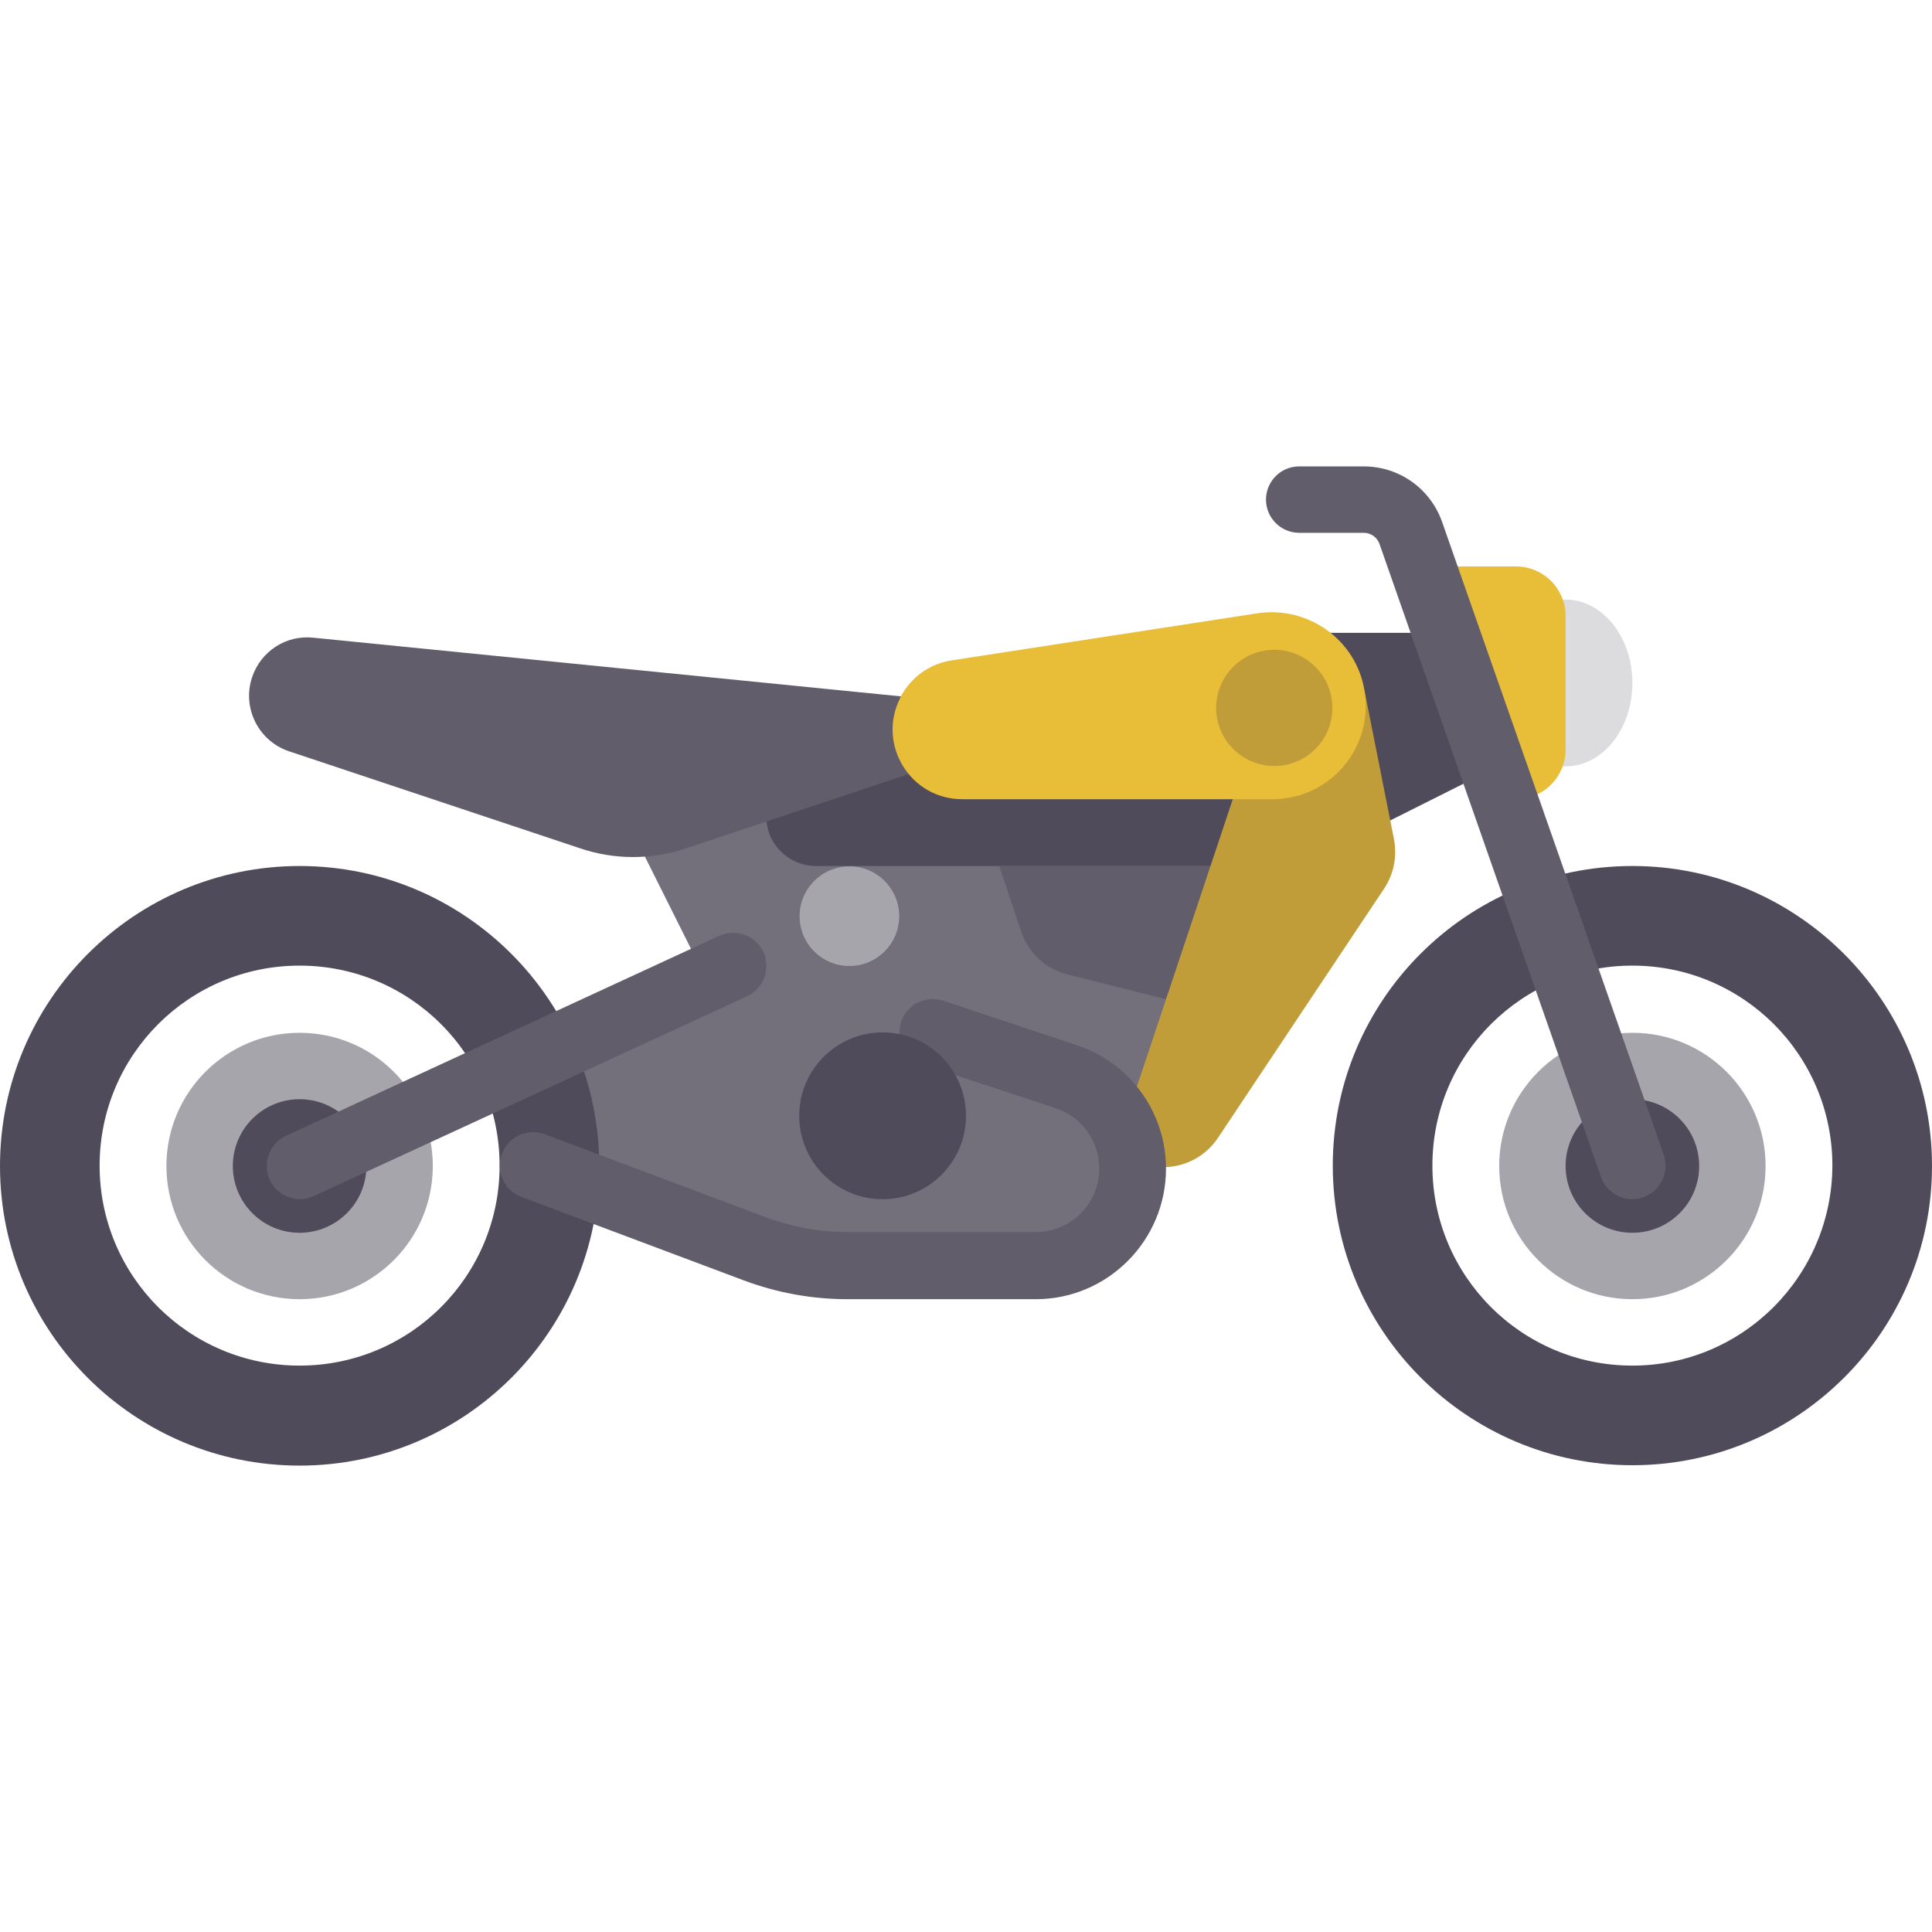 <?xml version="1.0" encoding="utf-8"?>
<!-- Generator: Adobe Illustrator 22.0.0, SVG Export Plug-In . SVG Version: 6.00 Build 0)  -->
<svg version="1.1" id="Layer_1" xmlns="http://www.w3.org/2000/svg" xmlns:xlink="http://www.w3.org/1999/xlink" x="0px" y="0px"
	 viewBox="0 0 512 512" style="enable-background:new 0 0 512 512;" xml:space="preserve">
<style type="text/css">
	.st0{fill:#504B5A;}
	.st1{fill:#DCDBDE;}
	.st2{fill:#E8BE39;}
	.st3{fill:#736F7B;}
	.st4{fill:#625D6B;}
	.st5{fill:#C19D3A;}
	.st6{fill:#A7A5AC;}
</style>
<polygon class="st0" points="397.2,203 361.9,220.7 344.3,167.7 379.6,167.7 "/>
<ellipse class="st1" cx="414.9" cy="181" rx="17.7" ry="22.1"/>
<path class="st2" d="M379.6,150.1h22.1c7.3,0,13.2,5.9,13.2,13.2v35.3c0,7.3-5.9,13.2-13.2,13.2h-4.4L379.6,150.1z"/>
<polygon class="st3" points="326.6,203 158.9,203 185.4,256 150.1,282.5 141.2,309 211.9,335.4 282.5,335.4 300.1,309 309,309 
	326.6,247.2 "/>
<path class="st0" d="M216.3,229.5h105.9c7.3,0,13.2-5.9,13.2-13.2l0,0c0-7.3-5.9-13.2-13.2-13.2H216.3c-7.3,0-13.2,5.9-13.2,13.2
	l0,0C203,223.6,209,229.5,216.3,229.5z"/>
<path class="st4" d="M264.8,229.5l5.8,17.3c1.9,5.7,6.6,10.1,12.5,11.5l25.9,6.5l13.2-35.3L264.8,229.5L264.8,229.5z"/>
<path class="st5" d="M361.6,183l7.8,39.3c0.9,4.6,0,9.3-2.6,13.2l-44,66c-3.1,4.7-8.3,7.6-13.9,7.8l-8.7,0.4v-18.5l26.5-79.4
	L361.6,183z"/>
<path class="st0" d="M79.4,229.5C35.6,229.5,0,265.1,0,309s35.6,79.4,79.4,79.4s79.4-35.6,79.4-79.4S123.3,229.5,79.4,229.5z
	 M79.4,361.9c-29.3,0-53-23.7-53-53c0-29.3,23.7-53,53-53s53,23.7,53,53S108.7,361.9,79.4,361.9z"/>
<circle class="st6" cx="79.4" cy="309" r="35.3"/>
<g>
	<circle class="st0" cx="79.4" cy="309" r="17.7"/>
	<path class="st0" d="M432.6,229.5c-43.9,0-79.4,35.6-79.4,79.4s35.6,79.4,79.4,79.4S512,352.8,512,309S476.4,229.5,432.6,229.5z
		 M432.6,361.9c-29.3,0-53-23.7-53-53c0-29.3,23.7-53,53-53c29.3,0,53,23.7,53,53C485.5,338.2,461.8,361.9,432.6,361.9z"/>
</g>
<circle class="st6" cx="432.6" cy="309" r="35.3"/>
<circle class="st0" cx="432.6" cy="309" r="17.7"/>
<g>
	<path class="st4" d="M432.6,317.8c-3.6,0-7.1-2.3-8.3-5.9l-58.7-167.7c-0.6-1.8-2.3-3-4.2-3h-17.1c-4.9,0-8.8-4-8.8-8.8
		s3.9-8.8,8.8-8.8h17.1c9.4,0,17.7,5.9,20.8,14.8L440.9,306c1.6,4.6-0.8,9.6-5.4,11.3C434.5,317.6,433.5,317.8,432.6,317.8z"/>
	<path class="st4" d="M79.5,317.8c-3.3,0-6.5-1.9-8-5.1c-2-4.4-0.1-9.7,4.3-11.7l114.8-53c4.4-2,9.7-0.1,11.7,4.3
		c2,4.4,0.1,9.7-4.3,11.7L83.1,317C81.9,317.5,80.7,317.8,79.5,317.8z"/>
	<path class="st4" d="M247.2,203l-65.3,21.8c-9.2,3.1-19.1,3.1-28.2,0l-77.1-25.7c-8.1-2.7-12.5-11.5-9.8-19.6l0,0
		c2.3-6.9,9-11.3,16.3-10.5l164.2,16.4L247.2,203L247.2,203z"/>
</g>
<path class="st2" d="M361.6,183L361.6,183c2.5,15.1-9.1,28.8-24.4,28.8H255c-13.7,0-22.6-14.4-16.5-26.7l0-0.1
	c2.7-5.4,7.8-9.1,13.7-10l81.2-12.5C346.8,160.6,359.4,169.6,361.6,183z"/>
<path class="st4" d="M274.5,344.3h-49.8c-9.6,0-18.9-1.7-27.9-5.1l-58.6-22c-4.6-1.7-6.9-6.8-5.2-11.4c1.7-4.6,6.8-6.9,11.4-5.2
	l58.6,22c7,2.6,14.3,3.9,21.7,3.9h49.8c9.3,0,16.8-7.5,16.8-16.8c0-7.3-4.6-13.7-11.5-16L244.4,282c-4.6-1.5-7.1-6.5-5.6-11.2
	c1.5-4.6,6.5-7.1,11.2-5.6l35.4,11.8c14.1,4.7,23.6,17.8,23.6,32.7C309,328.8,293.5,344.3,274.5,344.3z"/>
<circle class="st0" cx="233.9" cy="295.7" r="22.1"/>
<circle class="st6" cx="225.1" cy="242.8" r="13.2"/>
<circle class="st5" cx="337.7" cy="187.6" r="15.4"/>
</svg>
